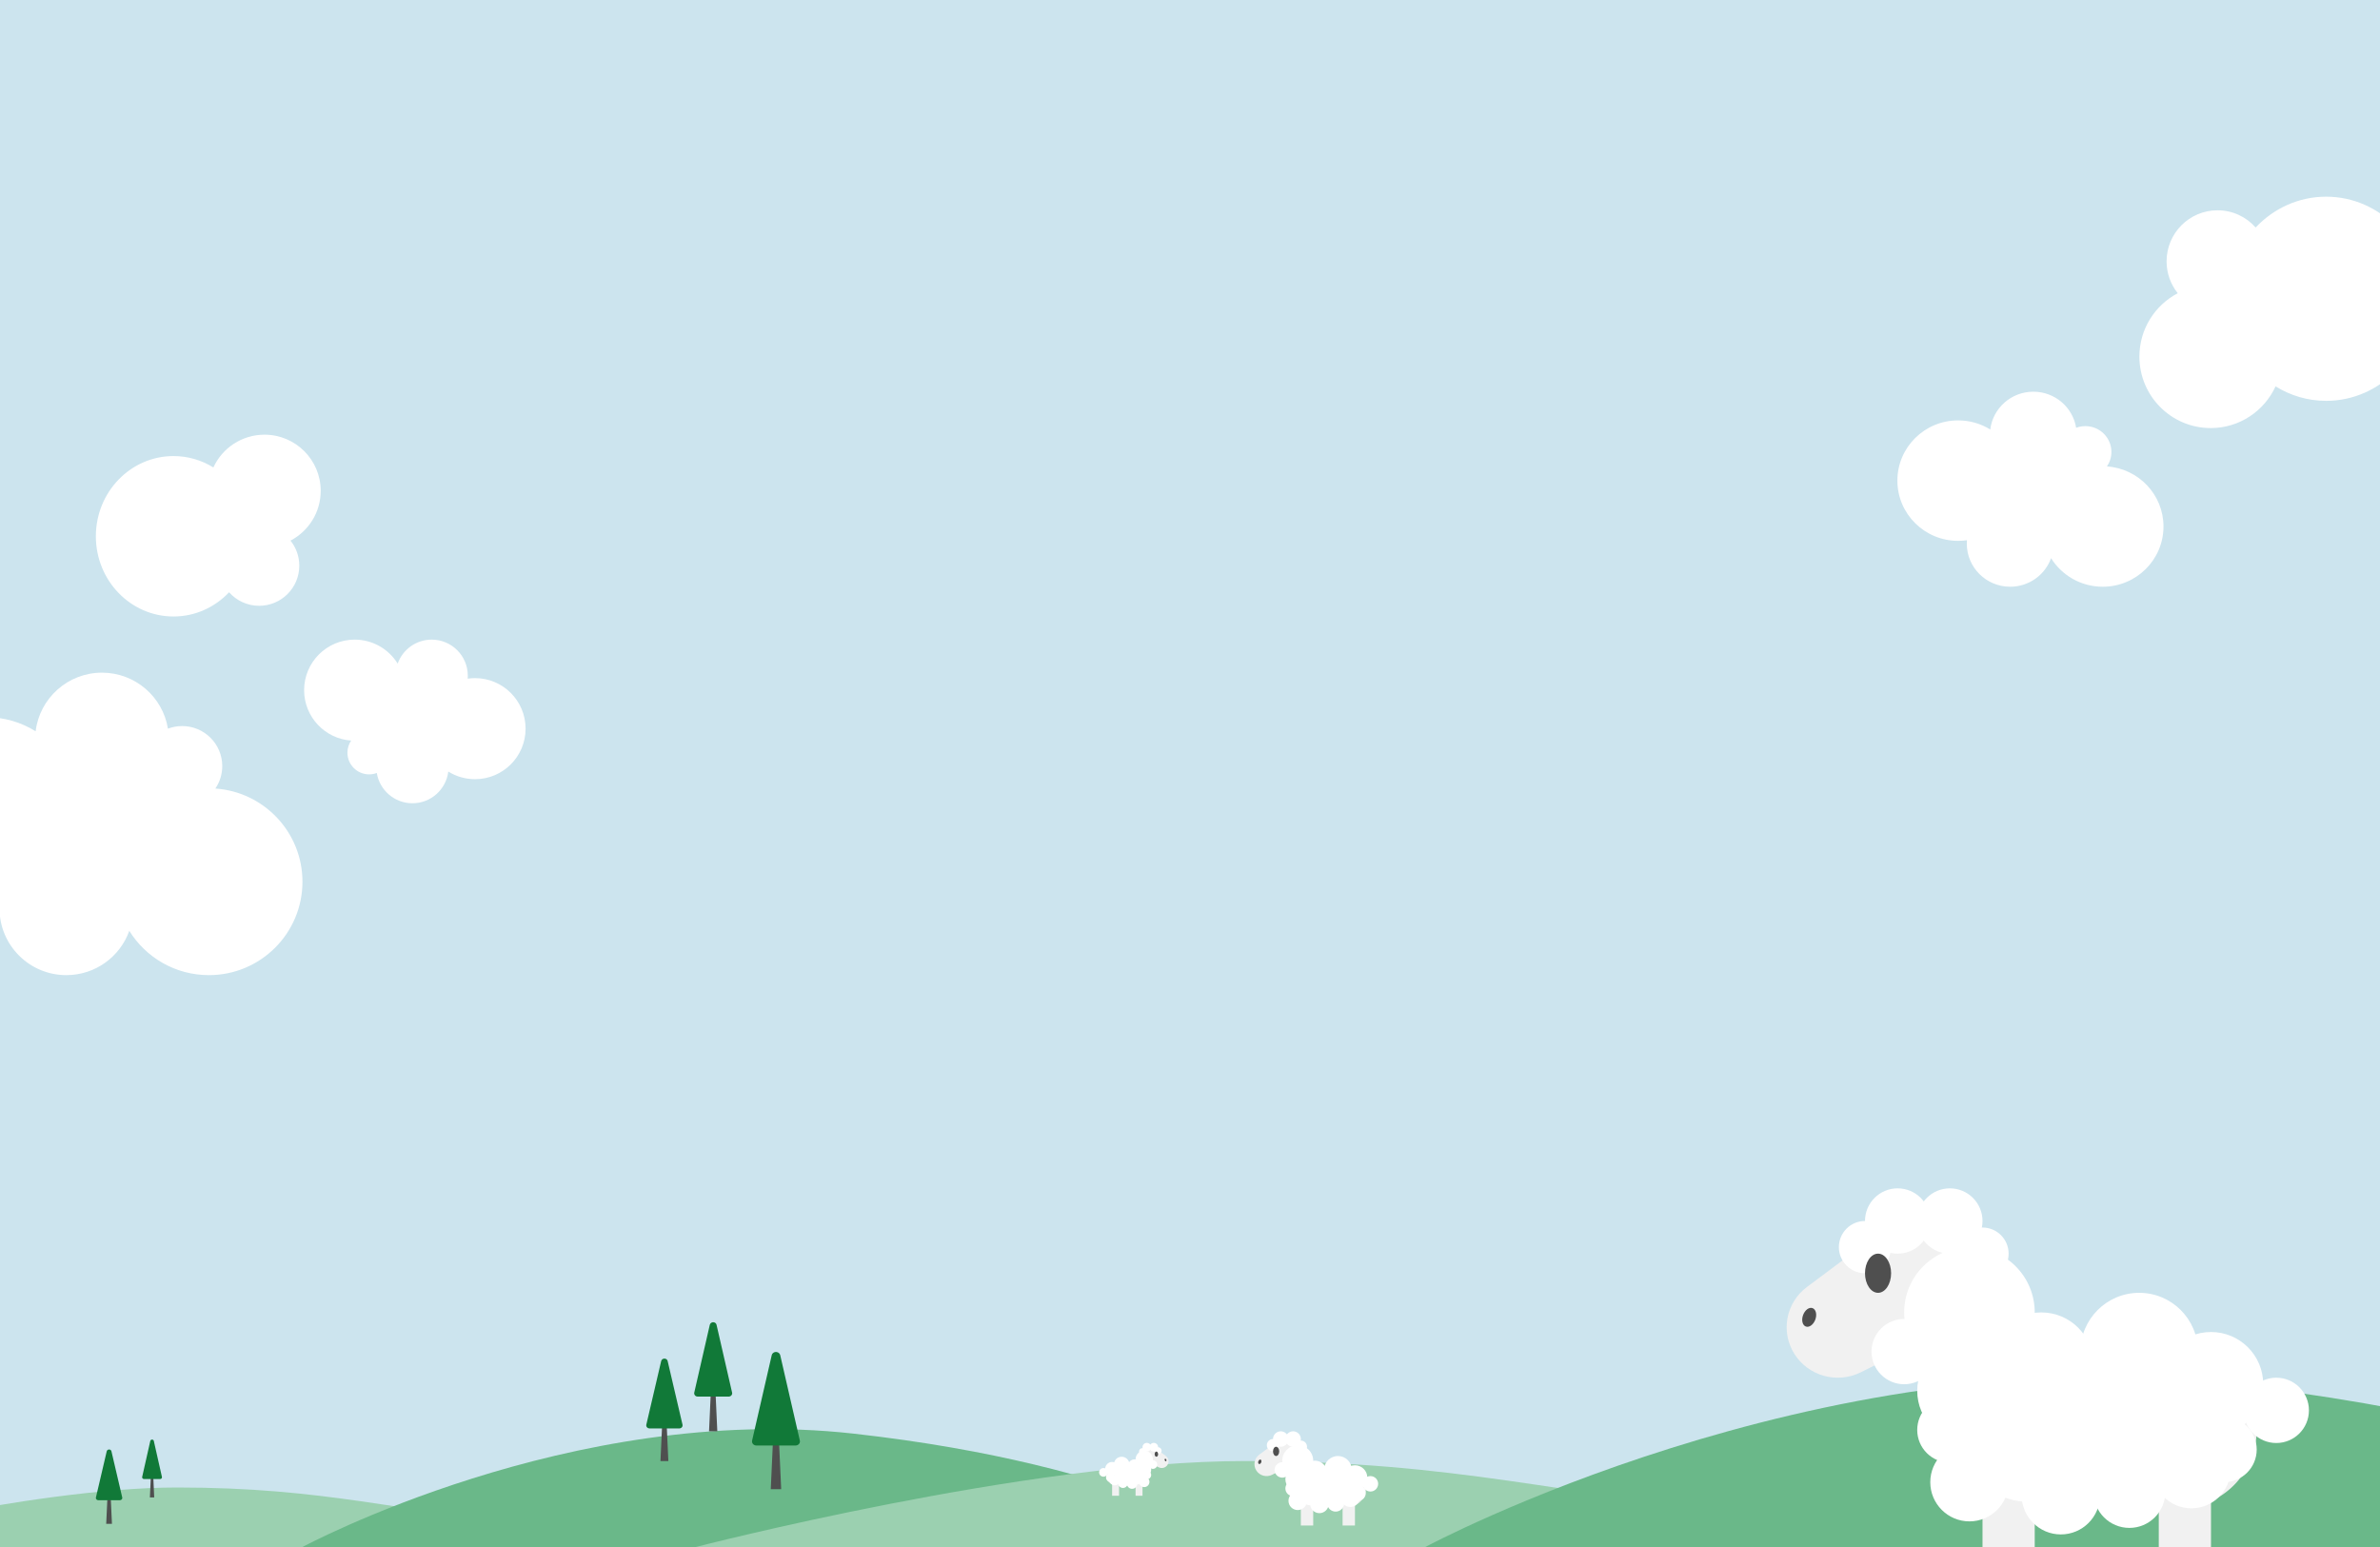 <svg viewBox="0 0 1440 936" fill="none" xmlns="http://www.w3.org/2000/svg" role="img">
    <rect x="0" y="0" width="1440" height="936" fill="#333333" stroke="none"/>
    <g clip-path="url(#clip0)">
        <rect width="1440" height="936" fill="#CCE4EE"/>
        <path fill-rule="evenodd" clip-rule="evenodd" d="M1184.75 254.353C1191.89 254.353 1198.55 256.371 1204.19 259.863C1205.77 246.975 1216.83 236.993 1230.25 236.993C1243.31 236.993 1254.14 246.449 1256.16 258.836C1257.9 258.182 1259.78 257.824 1261.75 257.824C1270.45 257.824 1277.5 264.819 1277.5 273.441C1277.5 276.688 1276.5 279.704 1274.79 282.203C1293.9 283.496 1309 299.281 1309 318.559C1309 338.683 1292.54 355 1272.25 355C1259.04 355 1247.46 348.089 1240.98 337.716C1237.36 347.791 1227.65 355 1216.25 355C1201.75 355 1190 343.352 1190 328.974C1190 328.26 1190.03 327.553 1190.09 326.854C1188.34 327.105 1186.56 327.235 1184.75 327.235C1164.45 327.235 1148 310.922 1148 290.794C1148 270.666 1164.45 254.353 1184.75 254.353Z" fill="white"/>
        <path fill-rule="evenodd" clip-rule="evenodd" d="M287.413 471.441C281.471 471.441 275.925 469.748 271.232 466.818C269.922 477.631 260.712 486.006 249.54 486.006C238.673 486.006 229.658 478.073 227.977 467.68C226.531 468.229 224.964 468.529 223.326 468.529C216.089 468.529 210.217 462.661 210.217 455.426C210.217 452.702 211.05 450.172 212.475 448.075C196.569 446.99 184 433.747 184 417.574C184 400.69 197.696 387 214.587 387C225.579 387 235.219 392.798 240.61 401.501C243.625 393.048 251.705 387 261.199 387C273.261 387 283.043 396.773 283.043 408.835C283.043 409.434 283.019 410.027 282.972 410.614C284.422 410.403 285.905 410.294 287.413 410.294C304.308 410.294 318 423.98 318 440.868C318 457.755 304.308 471.441 287.413 471.441Z" fill="white"/>
        <path fill-rule="evenodd" clip-rule="evenodd" d="M-8.391 433.912C2.606 433.912 12.87 437.041 21.556 442.457C23.98 422.47 41.026 406.989 61.701 406.989C81.814 406.989 98.498 421.653 101.61 440.864C104.285 439.85 107.187 439.294 110.217 439.294C123.612 439.294 134.478 450.143 134.478 463.515C134.478 468.55 132.937 473.228 130.301 477.103C159.739 479.109 183 503.588 183 533.485C183 564.694 157.652 590 126.391 590C106.047 590 88.207 579.282 78.228 563.195C72.648 578.82 57.695 590 40.125 590C17.801 590 -0.304 571.936 -0.304 549.638C-0.304 548.531 -0.26 547.434 -0.172 546.35C-2.855 546.74 -5.6 546.941 -8.391 546.941C-39.659 546.941 -65 521.642 -65 490.426C-65 459.211 -39.659 433.912 -8.391 433.912Z" fill="white"/>
        <path fill-rule="evenodd" clip-rule="evenodd" d="M194.043 296.967C194.043 278.209 178.817 263 160.029 263C146.3 263 134.47 271.128 129.099 282.829C122.047 278.456 113.793 275.941 104.971 275.941C79.034 275.941 58 297.674 58 324.474C58 351.274 79.034 373 104.971 373C118.155 373 130.071 367.386 138.601 358.346C143.051 363.365 149.551 366.529 156.79 366.529C170.211 366.529 181.087 355.665 181.087 342.265C181.087 336.525 179.093 331.252 175.76 327.098C186.627 321.427 194.043 310.064 194.043 296.967Z" fill="white"/>
        <path fill-rule="evenodd" clip-rule="evenodd" d="M1294.43 215.769C1294.43 239.644 1313.75 259 1337.58 259C1355 259 1370 248.656 1376.81 233.764C1385.76 239.329 1396.23 242.529 1407.42 242.529C1440.32 242.529 1467 214.869 1467 180.76C1467 146.651 1440.32 119 1407.42 119C1390.7 119 1375.58 126.145 1364.76 137.651C1359.12 131.262 1350.87 127.235 1341.69 127.235C1324.67 127.235 1310.87 141.063 1310.87 158.118C1310.87 165.423 1313.4 172.134 1317.63 177.42C1303.84 184.638 1294.43 199.101 1294.43 215.769Z" fill="white"/>
        <path d="M-122 936H448.213C448.213 936 414.78 931.002 326.972 922.737C239.164 914.472 197.332 900 107.222 900C17.112 900 -122 936 -122 936Z" fill="#9BD0B0"/>
        <path d="M182.998 936H757C757 936 686.907 886.457 516.412 867.403C345.916 848.348 182.998 936 182.998 936Z" fill="#6AB889"/>
        <path d="M421 936H1246.16C1246.16 936 1197.77 928.78 1070.71 916.842C943.64 904.904 883.104 884 752.707 884C622.309 884 421 936 421 936Z" fill="#9BD0B0"/>
        <path d="M862.362 936H1693C1693 936 1591.57 864.439 1344.84 836.915C1098.12 809.391 862.362 936 862.362 936Z" fill="#6AB889"/>
        <path d="M1093.27 778.684L1158.38 730.069C1165.36 724.858 1175.29 726.219 1180.57 733.108C1180.86 733.478 1181.12 733.861 1181.37 734.255L1204.99 771.571C1209.63 778.896 1207.37 788.545 1199.95 793.123C1199.55 793.369 1199.14 793.597 1198.72 793.807L1125.92 830.266C1111.64 837.419 1094.19 832.625 1085.7 819.217C1077.22 805.808 1080.5 788.222 1093.27 778.684Z" fill="#F1F1F1"/>
        <path d="M1200.29 763.721L1237.17 816.207C1247.21 830.488 1243.77 850.203 1229.49 860.24C1228.72 860.78 1227.93 861.285 1227.12 861.754L1218.54 866.708C1203.42 875.436 1184.1 870.257 1175.37 855.139C1174.9 854.327 1174.47 853.494 1174.08 852.643L1147.07 794.45C1140.35 779.959 1145.8 762.731 1159.63 754.743C1173.46 746.755 1191.1 750.65 1200.29 763.721Z" fill="#F1F1F1"/>
        <path d="M1223.2 817.77H1318C1344.18 817.77 1365.4 838.997 1365.4 865.18C1365.4 891.364 1344.18 912.59 1318 912.59H1223.2C1197.02 912.59 1175.8 891.364 1175.8 865.18C1175.8 838.997 1197.02 817.77 1223.2 817.77Z" fill="#F1F1F1"/>
        <rect x="1199.5" y="896.787" width="31.6" height="63.213" fill="#F1F1F1"/>
        <rect x="1306.15" y="896.787" width="31.6" height="63.213" fill="#F1F1F1"/>
        <path d="M1148.15 758.508C1159.06 758.508 1167.9 749.664 1167.9 738.754C1167.9 727.844 1159.06 719 1148.15 719C1137.24 719 1128.4 727.844 1128.4 738.754C1128.4 749.664 1137.24 758.508 1148.15 758.508Z" fill="white"/>
        <path d="M1179.75 758.508C1190.66 758.508 1199.5 749.664 1199.5 738.754C1199.5 727.844 1190.66 719 1179.75 719C1168.84 719 1160 727.844 1160 738.754C1160 749.664 1168.84 758.508 1179.75 758.508Z" fill="white"/>
        <path d="M1199.5 774.311C1208.23 774.311 1215.3 767.236 1215.3 758.508C1215.3 749.78 1208.23 742.705 1199.5 742.705C1190.77 742.705 1183.7 749.78 1183.7 758.508C1183.7 767.236 1190.77 774.311 1199.5 774.311Z" fill="white"/>
        <path d="M1152.1 837.525C1163.01 837.525 1171.85 828.68 1171.85 817.77C1171.85 806.861 1163.01 798.016 1152.1 798.016C1141.19 798.016 1132.35 806.861 1132.35 817.77C1132.35 828.68 1141.19 837.525 1152.1 837.525Z" fill="white"/>
        <path d="M1345.65 896.787C1356.56 896.787 1365.4 887.943 1365.4 877.033C1365.4 866.123 1356.56 857.279 1345.65 857.279C1334.74 857.279 1325.9 866.123 1325.9 877.033C1325.9 887.943 1334.74 896.787 1345.65 896.787Z" fill="white"/>
        <path d="M1325.9 912.59C1338.99 912.59 1349.6 901.977 1349.6 888.885C1349.6 875.793 1338.99 865.18 1325.9 865.18C1312.81 865.18 1302.2 875.793 1302.2 888.885C1302.2 901.977 1312.81 912.59 1325.9 912.59Z" fill="white"/>
        <path d="M1179.75 884.934C1190.66 884.934 1199.5 876.09 1199.5 865.18C1199.5 854.27 1190.66 845.426 1179.75 845.426C1168.84 845.426 1160 854.27 1160 865.18C1160 876.09 1168.84 884.934 1179.75 884.934Z" fill="white"/>
        <path d="M1191.6 920.492C1204.69 920.492 1215.3 909.879 1215.3 896.787C1215.3 883.695 1204.69 873.082 1191.6 873.082C1178.51 873.082 1167.9 883.695 1167.9 896.787C1167.9 909.879 1178.51 920.492 1191.6 920.492Z" fill="white"/>
        <path d="M1246.9 928.393C1259.99 928.393 1270.6 917.78 1270.6 904.689C1270.6 891.597 1259.99 880.984 1246.9 880.984C1233.81 880.984 1223.2 891.597 1223.2 904.689C1223.2 917.78 1233.81 928.393 1246.9 928.393Z" fill="white"/>
        <path d="M1290.35 920.492C1301.26 920.492 1310.1 911.648 1310.1 900.738C1310.1 889.828 1301.26 880.984 1290.35 880.984C1279.44 880.984 1270.6 889.828 1270.6 900.738C1270.6 911.648 1279.44 920.492 1290.35 920.492Z" fill="white"/>
        <path d="M1288.38 924.443C1300.37 924.443 1310.1 914.714 1310.1 902.713C1310.1 890.712 1300.37 880.984 1288.38 880.984C1276.38 880.984 1266.65 890.712 1266.65 902.713C1266.65 914.714 1276.38 924.443 1288.38 924.443Z" fill="white"/>
        <path d="M1377.25 873.082C1388.16 873.082 1397 864.238 1397 853.328C1397 842.418 1388.16 833.574 1377.25 833.574C1366.34 833.574 1357.5 842.418 1357.5 853.328C1357.5 864.238 1366.34 873.082 1377.25 873.082Z" fill="white"/>
        <path d="M1191.6 833.574C1213.42 833.574 1231.1 815.885 1231.1 794.066C1231.1 772.246 1213.42 754.557 1191.6 754.557C1169.78 754.557 1152.1 772.246 1152.1 794.066C1152.1 815.885 1169.78 833.574 1191.6 833.574Z" fill="white"/>
        <path d="M1227.15 908.639C1248.97 908.639 1266.65 890.951 1266.65 869.131C1266.65 847.311 1248.97 829.623 1227.15 829.623C1205.33 829.623 1187.65 847.311 1187.65 869.131C1187.65 890.951 1205.33 908.639 1227.15 908.639Z" fill="white"/>
        <path d="M1286.4 900.738C1308.22 900.738 1325.9 883.049 1325.9 861.23C1325.9 839.41 1308.22 821.721 1286.4 821.721C1264.58 821.721 1246.9 839.41 1246.9 861.23C1246.9 883.049 1264.58 900.738 1286.4 900.738Z" fill="white"/>
        <path d="M1337.75 869.131C1355.2 869.131 1369.35 854.98 1369.35 837.525C1369.35 820.069 1355.2 805.918 1337.75 805.918C1320.3 805.918 1306.15 820.069 1306.15 837.525C1306.15 854.98 1320.3 869.131 1337.75 869.131Z" fill="white"/>
        <path d="M1235.05 857.279C1252.5 857.279 1266.65 843.128 1266.65 825.672C1266.65 808.216 1252.5 794.066 1235.05 794.066C1217.6 794.066 1203.45 808.216 1203.45 825.672C1203.45 843.128 1217.6 857.279 1235.05 857.279Z" fill="white"/>
        <path d="M1191.6 873.082C1209.05 873.082 1223.2 858.931 1223.2 841.475C1223.2 824.02 1209.05 809.869 1191.6 809.869C1174.15 809.869 1160 824.02 1160 841.475C1160 858.931 1174.15 873.082 1191.6 873.082Z" fill="white"/>
        <path d="M1294.3 853.328C1313.93 853.328 1329.85 837.408 1329.85 817.77C1329.85 798.133 1313.93 782.213 1294.3 782.213C1274.67 782.213 1258.75 798.133 1258.75 817.77C1258.75 837.408 1274.67 853.328 1294.3 853.328Z" fill="white"/>
        <path d="M1128.4 770.361C1137.13 770.361 1144.2 763.285 1144.2 754.557C1144.2 745.829 1137.13 738.754 1128.4 738.754C1119.67 738.754 1112.6 745.829 1112.6 754.557C1112.6 763.285 1119.67 770.361 1128.4 770.361Z" fill="white"/>
        <path d="M1136.3 782.213C1140.66 782.213 1144.2 776.907 1144.2 770.361C1144.2 763.815 1140.66 758.508 1136.3 758.508C1131.94 758.508 1128.4 763.815 1128.4 770.361C1128.4 776.907 1131.94 782.213 1136.3 782.213Z" fill="#4F4F4F"/>
        <path d="M1092.61 802.604C1094.66 803.35 1097.23 801.462 1098.35 798.386C1099.47 795.311 1098.71 792.212 1096.66 791.466C1094.61 790.72 1092.05 792.608 1090.93 795.684C1089.81 798.759 1090.56 801.857 1092.61 802.604Z" fill="#4F4F4F"/>
        <path d="M761.907 880.116L777.327 868.618C778.98 867.386 781.333 867.707 782.583 869.337C782.65 869.424 782.714 869.515 782.773 869.608L788.367 878.434C789.465 880.166 788.93 882.448 787.173 883.531C787.079 883.589 786.982 883.643 786.882 883.693L769.64 892.316C766.257 894.008 762.124 892.874 760.114 889.703C758.104 886.531 758.882 882.372 761.907 880.116Z" fill="#F1F1F1"/>
        <path d="M787.253 876.577L795.988 888.991C798.365 892.369 797.551 897.031 794.169 899.405C793.987 899.533 793.8 899.653 793.607 899.763L791.575 900.935C787.996 902.999 783.418 901.774 781.352 898.199C781.241 898.007 781.138 897.81 781.045 897.608L774.649 883.845C773.056 880.418 774.346 876.343 777.623 874.454C780.899 872.564 785.077 873.486 787.253 876.577Z" fill="#F1F1F1"/>
        <path d="M792.68 889.361H815.133C821.333 889.361 826.359 894.381 826.359 900.574C826.359 906.767 821.333 911.787 815.133 911.787H792.68C786.479 911.787 781.453 906.767 781.453 900.574C781.453 894.381 786.479 889.361 792.68 889.361Z" fill="#F1F1F1"/>
        <rect x="787.066" y="908.049" width="7.484" height="14.951" fill="#F1F1F1"/>
        <rect x="812.326" y="908.049" width="7.484" height="14.951" fill="#F1F1F1"/>
        <path d="M774.904 875.344C777.488 875.344 779.582 873.252 779.582 870.672C779.582 868.092 777.488 866 774.904 866C772.321 866 770.227 868.092 770.227 870.672C770.227 873.252 772.321 875.344 774.904 875.344Z" fill="white"/>
        <path d="M782.389 875.344C784.972 875.344 787.066 873.252 787.066 870.672C787.066 868.092 784.972 866 782.389 866C779.805 866 777.711 868.092 777.711 870.672C777.711 873.252 779.805 875.344 782.389 875.344Z" fill="white"/>
        <path d="M787.066 879.082C789.133 879.082 790.808 877.409 790.808 875.344C790.808 873.28 789.133 871.607 787.066 871.607C785 871.607 783.324 873.28 783.324 875.344C783.324 877.409 785 879.082 787.066 879.082Z" fill="white"/>
        <path d="M775.84 894.033C778.423 894.033 780.517 891.941 780.517 889.361C780.517 886.78 778.423 884.689 775.84 884.689C773.256 884.689 771.162 886.78 771.162 889.361C771.162 891.941 773.256 894.033 775.84 894.033Z" fill="white"/>
        <path d="M821.681 908.049C824.265 908.049 826.359 905.957 826.359 903.377C826.359 900.797 824.265 898.705 821.681 898.705C819.098 898.705 817.004 900.797 817.004 903.377C817.004 905.957 819.098 908.049 821.681 908.049Z" fill="white"/>
        <path d="M817.004 911.787C820.104 911.787 822.617 909.277 822.617 906.18C822.617 903.084 820.104 900.574 817.004 900.574C813.904 900.574 811.39 903.084 811.39 906.18C811.39 909.277 813.904 911.787 817.004 911.787Z" fill="white"/>
        <path d="M782.389 905.246C784.972 905.246 787.066 903.154 787.066 900.574C787.066 897.993 784.972 895.902 782.389 895.902C779.805 895.902 777.711 897.993 777.711 900.574C777.711 903.154 779.805 905.246 782.389 905.246Z" fill="white"/>
        <path d="M785.195 913.656C788.295 913.656 790.808 911.146 790.808 908.049C790.808 904.953 788.295 902.443 785.195 902.443C782.095 902.443 779.582 904.953 779.582 908.049C779.582 911.146 782.095 913.656 785.195 913.656Z" fill="white"/>
        <path d="M798.293 915.525C801.393 915.525 803.906 913.014 803.906 909.918C803.906 906.822 801.393 904.311 798.293 904.311C795.193 904.311 792.68 906.822 792.68 909.918C792.68 913.014 795.193 915.525 798.293 915.525Z" fill="white"/>
        <path d="M808.584 913.656C811.167 913.656 813.262 911.564 813.262 908.984C813.262 906.403 811.167 904.311 808.584 904.311C806 904.311 803.906 906.403 803.906 908.984C803.906 911.564 806 913.656 808.584 913.656Z" fill="white"/>
        <path d="M808.116 914.59C810.958 914.59 813.262 912.289 813.262 909.451C813.262 906.612 810.958 904.311 808.116 904.311C805.274 904.311 802.971 906.612 802.971 909.451C802.971 912.289 805.274 914.59 808.116 914.59Z" fill="white"/>
        <path d="M829.166 902.443C831.749 902.443 833.843 900.351 833.843 897.77C833.843 895.19 831.749 893.098 829.166 893.098C826.582 893.098 824.488 895.19 824.488 897.77C824.488 900.351 826.582 902.443 829.166 902.443Z" fill="white"/>
        <path d="M785.195 893.098C790.362 893.098 794.551 888.915 794.551 883.754C794.551 878.593 790.362 874.41 785.195 874.41C780.028 874.41 775.84 878.593 775.84 883.754C775.84 888.915 780.028 893.098 785.195 893.098Z" fill="white"/>
        <path d="M793.615 910.852C798.782 910.852 802.971 906.669 802.971 901.508C802.971 896.348 798.782 892.164 793.615 892.164C788.448 892.164 784.26 896.348 784.26 901.508C784.26 906.669 788.448 910.852 793.615 910.852Z" fill="white"/>
        <path d="M807.648 908.984C812.815 908.984 817.004 904.8 817.004 899.639C817.004 894.479 812.815 890.295 807.648 890.295C802.481 890.295 798.293 894.479 798.293 899.639C798.293 904.8 802.481 908.984 807.648 908.984Z" fill="white"/>
        <path d="M819.81 901.508C823.944 901.508 827.295 898.161 827.295 894.033C827.295 889.904 823.944 886.557 819.81 886.557C815.677 886.557 812.326 889.904 812.326 894.033C812.326 898.161 815.677 901.508 819.81 901.508Z" fill="white"/>
        <path d="M795.486 898.705C799.62 898.705 802.971 895.358 802.971 891.23C802.971 887.101 799.62 883.754 795.486 883.754C791.353 883.754 788.002 887.101 788.002 891.23C788.002 895.358 791.353 898.705 795.486 898.705Z" fill="white"/>
        <path d="M785.195 902.443C789.329 902.443 792.68 899.096 792.68 894.967C792.68 890.839 789.329 887.492 785.195 887.492C781.062 887.492 777.711 890.839 777.711 894.967C777.711 899.096 781.062 902.443 785.195 902.443Z" fill="white"/>
        <path d="M809.519 897.77C814.17 897.77 817.939 894.005 817.939 889.361C817.939 884.716 814.17 880.951 809.519 880.951C804.869 880.951 801.099 884.716 801.099 889.361C801.099 894.005 804.869 897.77 809.519 897.77Z" fill="white"/>
        <path d="M770.227 878.148C772.293 878.148 773.969 876.474 773.969 874.41C773.969 872.346 772.293 870.672 770.227 870.672C768.16 870.672 766.484 872.346 766.484 874.41C766.484 876.474 768.16 878.148 770.227 878.148Z" fill="white"/>
        <path d="M772.098 880.951C773.131 880.951 773.969 879.696 773.969 878.148C773.969 876.599 773.131 875.344 772.098 875.344C771.064 875.344 770.227 876.599 770.227 878.148C770.227 879.696 771.064 880.951 772.098 880.951Z" fill="#4F4F4F"/>
        <path d="M761.75 885.773C762.236 885.95 762.844 885.503 763.109 884.776C763.374 884.049 763.196 883.316 762.71 883.139C762.225 882.963 761.616 883.409 761.351 884.137C761.086 884.864 761.265 885.597 761.75 885.773Z" fill="#4F4F4F"/>
        <path d="M705.385 880.925L696.728 874.47C695.801 873.778 694.48 873.959 693.778 874.873C693.74 874.922 693.705 874.973 693.671 875.026L690.531 879.98C689.914 880.953 690.214 882.234 691.201 882.842C691.254 882.875 691.308 882.905 691.364 882.933L701.044 887.774C702.943 888.724 705.264 888.087 706.392 886.307C707.521 884.526 707.084 882.191 705.385 880.925Z" fill="#F1F1F1"/>
        <path d="M691.156 878.938L686.252 885.907C684.918 887.803 685.375 890.421 687.273 891.754C687.375 891.826 687.481 891.893 687.589 891.955L688.729 892.613C690.739 893.772 693.309 893.084 694.469 891.077C694.531 890.969 694.589 890.858 694.641 890.745L698.232 883.018C699.126 881.094 698.402 878.807 696.563 877.746C694.723 876.685 692.378 877.203 691.156 878.938Z" fill="#F1F1F1"/>
        <path d="M688.11 886.115H675.504C672.024 886.115 669.202 888.933 669.202 892.41C669.202 895.887 672.024 898.705 675.504 898.705H688.11C691.59 898.705 694.412 895.887 694.412 892.41C694.412 888.933 691.59 886.115 688.11 886.115Z" fill="#F1F1F1"/>
        <rect width="4.202" height="8.393" transform="matrix(-1 0 0 1 691.261 896.607)" fill="#F1F1F1"/>
        <rect width="4.202" height="8.393" transform="matrix(-1 0 0 1 677.08 896.607)" fill="#F1F1F1"/>
        <path d="M698.089 878.246C696.638 878.246 695.463 877.072 695.463 875.623C695.463 874.174 696.638 873 698.089 873C699.539 873 700.715 874.174 700.715 875.623C700.715 877.072 699.539 878.246 698.089 878.246Z" fill="white"/>
        <path d="M693.887 878.246C692.437 878.246 691.261 877.072 691.261 875.623C691.261 874.174 692.437 873 693.887 873C695.337 873 696.513 874.174 696.513 875.623C696.513 877.072 695.337 878.246 693.887 878.246Z" fill="white"/>
        <path d="M691.261 880.344C690.101 880.344 689.16 879.405 689.16 878.246C689.16 877.087 690.101 876.148 691.261 876.148C692.421 876.148 693.362 877.087 693.362 878.246C693.362 879.405 692.421 880.344 691.261 880.344Z" fill="white"/>
        <path d="M697.563 888.738C696.113 888.738 694.937 887.563 694.937 886.115C694.937 884.666 696.113 883.492 697.563 883.492C699.014 883.492 700.19 884.666 700.19 886.115C700.19 887.563 699.014 888.738 697.563 888.738Z" fill="white"/>
        <path d="M671.828 896.607C670.377 896.607 669.202 895.432 669.202 893.984C669.202 892.535 670.377 891.361 671.828 891.361C673.278 891.361 674.454 892.535 674.454 893.984C674.454 895.432 673.278 896.607 671.828 896.607Z" fill="white"/>
        <path d="M674.454 898.705C672.714 898.705 671.303 897.296 671.303 895.557C671.303 893.819 672.714 892.41 674.454 892.41C676.194 892.41 677.605 893.819 677.605 895.557C677.605 897.296 676.194 898.705 674.454 898.705Z" fill="white"/>
        <path d="M693.887 895.033C692.437 895.033 691.261 893.858 691.261 892.41C691.261 890.961 692.437 889.787 693.887 889.787C695.337 889.787 696.513 890.961 696.513 892.41C696.513 893.858 695.337 895.033 693.887 895.033Z" fill="white"/>
        <path d="M692.311 899.754C690.571 899.754 689.16 898.345 689.16 896.607C689.16 894.868 690.571 893.459 692.311 893.459C694.052 893.459 695.463 894.868 695.463 896.607C695.463 898.345 694.052 899.754 692.311 899.754Z" fill="white"/>
        <path d="M684.958 900.803C683.218 900.803 681.807 899.394 681.807 897.656C681.807 895.917 683.218 894.508 684.958 894.508C686.699 894.508 688.11 895.917 688.11 897.656C688.11 899.394 686.699 900.803 684.958 900.803Z" fill="white"/>
        <path d="M679.181 899.754C677.73 899.754 676.555 898.58 676.555 897.131C676.555 895.683 677.73 894.508 679.181 894.508C680.631 894.508 681.807 895.683 681.807 897.131C681.807 898.58 680.631 899.754 679.181 899.754Z" fill="white"/>
        <path d="M679.443 900.279C677.848 900.279 676.555 898.987 676.555 897.393C676.555 895.8 677.848 894.508 679.443 894.508C681.039 894.508 682.332 895.8 682.332 897.393C682.332 898.987 681.039 900.279 679.443 900.279Z" fill="white"/>
        <path d="M667.626 893.459C666.176 893.459 665 892.285 665 890.836C665 889.387 666.176 888.213 667.626 888.213C669.076 888.213 670.252 889.387 670.252 890.836C670.252 892.285 669.076 893.459 667.626 893.459Z" fill="white"/>
        <path d="M692.311 888.213C689.411 888.213 687.059 885.864 687.059 882.967C687.059 880.07 689.411 877.721 692.311 877.721C695.212 877.721 697.564 880.07 697.564 882.967C697.564 885.864 695.212 888.213 692.311 888.213Z" fill="white"/>
        <path d="M687.584 898.18C684.684 898.18 682.332 895.832 682.332 892.934C682.332 890.037 684.684 887.689 687.584 887.689C690.485 887.689 692.837 890.037 692.837 892.934C692.837 895.832 690.485 898.18 687.584 898.18Z" fill="white"/>
        <path d="M679.706 897.131C676.805 897.131 674.454 894.782 674.454 891.885C674.454 888.988 676.805 886.639 679.706 886.639C682.607 886.639 684.958 888.988 684.958 891.885C684.958 894.782 682.607 897.131 679.706 897.131Z" fill="white"/>
        <path d="M672.878 892.934C670.558 892.934 668.677 891.055 668.677 888.738C668.677 886.42 670.558 884.541 672.878 884.541C675.199 884.541 677.08 886.42 677.08 888.738C677.08 891.055 675.199 892.934 672.878 892.934Z" fill="white"/>
        <path d="M686.534 891.361C684.213 891.361 682.332 889.482 682.332 887.164C682.332 884.846 684.213 882.967 686.534 882.967C688.854 882.967 690.736 884.846 690.736 887.164C690.736 889.482 688.854 891.361 686.534 891.361Z" fill="white"/>
        <path d="M692.311 893.459C689.991 893.459 688.11 891.58 688.11 889.262C688.11 886.945 689.991 885.066 692.311 885.066C694.632 885.066 696.513 886.945 696.513 889.262C696.513 891.58 694.632 893.459 692.311 893.459Z" fill="white"/>
        <path d="M678.656 890.836C676.045 890.836 673.929 888.722 673.929 886.115C673.929 883.507 676.045 881.393 678.656 881.393C681.266 881.393 683.383 883.507 683.383 886.115C683.383 888.722 681.266 890.836 678.656 890.836Z" fill="white"/>
        <path d="M700.715 879.82C699.554 879.82 698.614 878.88 698.614 877.721C698.614 876.562 699.554 875.623 700.715 875.623C701.875 875.623 702.816 876.562 702.816 877.721C702.816 878.88 701.875 879.82 700.715 879.82Z" fill="white"/>
        <path d="M699.664 881.393C699.084 881.393 698.614 880.689 698.614 879.82C698.614 878.951 699.084 878.246 699.664 878.246C700.244 878.246 700.715 878.951 700.715 879.82C700.715 880.689 700.244 881.393 699.664 881.393Z" fill="#4F4F4F"/>
        <path d="M705.473 884.101C705.201 884.2 704.859 883.949 704.71 883.541C704.562 883.133 704.662 882.721 704.934 882.622C705.207 882.523 705.549 882.774 705.697 883.182C705.846 883.59 705.746 884.002 705.473 884.101Z" fill="#4F4F4F"/>
        <path d="M430 844H433L434 866H429L430 844Z" fill="#4F4F4F"/>
        <path d="M433.539 801.557L442.952 842.606C443.197 843.672 442.481 844.724 441.355 844.955C441.21 844.985 441.061 845 440.912 845H422.087C420.934 845 420 844.116 420 843.025C420 842.884 420.016 842.744 420.047 842.606L429.46 801.557C429.705 800.491 430.816 799.814 431.942 800.045C432.742 800.209 433.366 800.8 433.539 801.557Z" fill="#117938"/>
        <path d="M467.609 873.333H471.391L472.652 901H466.348L467.609 873.333Z" fill="#4F4F4F"/>
        <path d="M472.072 819.958L483.94 871.58C484.248 872.921 483.346 874.244 481.926 874.534C481.742 874.572 481.555 874.591 481.368 874.591H457.632C456.178 874.591 455 873.479 455 872.107C455 871.93 455.02 871.754 455.06 871.58L466.928 819.958C467.236 818.617 468.637 817.766 470.058 818.057C471.066 818.263 471.853 819.006 472.072 819.958Z" fill="#117938"/>
        <path d="M64.957 907H67.043L67.739 922H64.261L64.957 907Z" fill="#4F4F4F"/>
        <path d="M67.419 878.061L73.967 906.05C74.137 906.776 73.639 907.493 72.856 907.651C72.754 907.672 72.651 907.682 72.548 907.682H59.452C58.65 907.682 58 907.079 58 906.335C58 906.239 58.011 906.143 58.033 906.05L64.581 878.061C64.751 877.335 65.524 876.873 66.308 877.031C66.864 877.143 67.298 877.546 67.419 878.061Z" fill="#117938"/>
        <path d="M91.217 894.333H92.783L93.304 906H90.696L91.217 894.333Z" fill="#4F4F4F"/>
        <path d="M93.064 871.826L97.975 893.594C98.103 894.159 97.73 894.717 97.142 894.84C97.066 894.856 96.988 894.864 96.911 894.864H87.089C86.487 894.864 86 894.395 86 893.816C86 893.742 86.008 893.667 86.025 893.594L90.936 871.826C91.063 871.26 91.643 870.901 92.231 871.024C92.648 871.111 92.974 871.424 93.064 871.826Z" fill="#117938"/>
        <path d="M400.565 863.333H403.435L404.391 884H399.609L400.565 863.333Z" fill="#4F4F4F"/>
        <path d="M403.951 823.462L412.954 862.024C413.188 863.025 412.504 864.013 411.426 864.231C411.287 864.259 411.145 864.273 411.003 864.273H392.996C391.894 864.273 391 863.442 391 862.417C391 862.285 391.015 862.153 391.045 862.024L400.049 823.462C400.283 822.461 401.346 821.825 402.423 822.043C403.188 822.197 403.785 822.752 403.951 823.462Z" fill="#117938"/>
    </g>
    <defs>
        <clipPath id="clip0">
            <rect width="1440" height="936" fill="white"/>
        </clipPath>
    </defs>
</svg>
